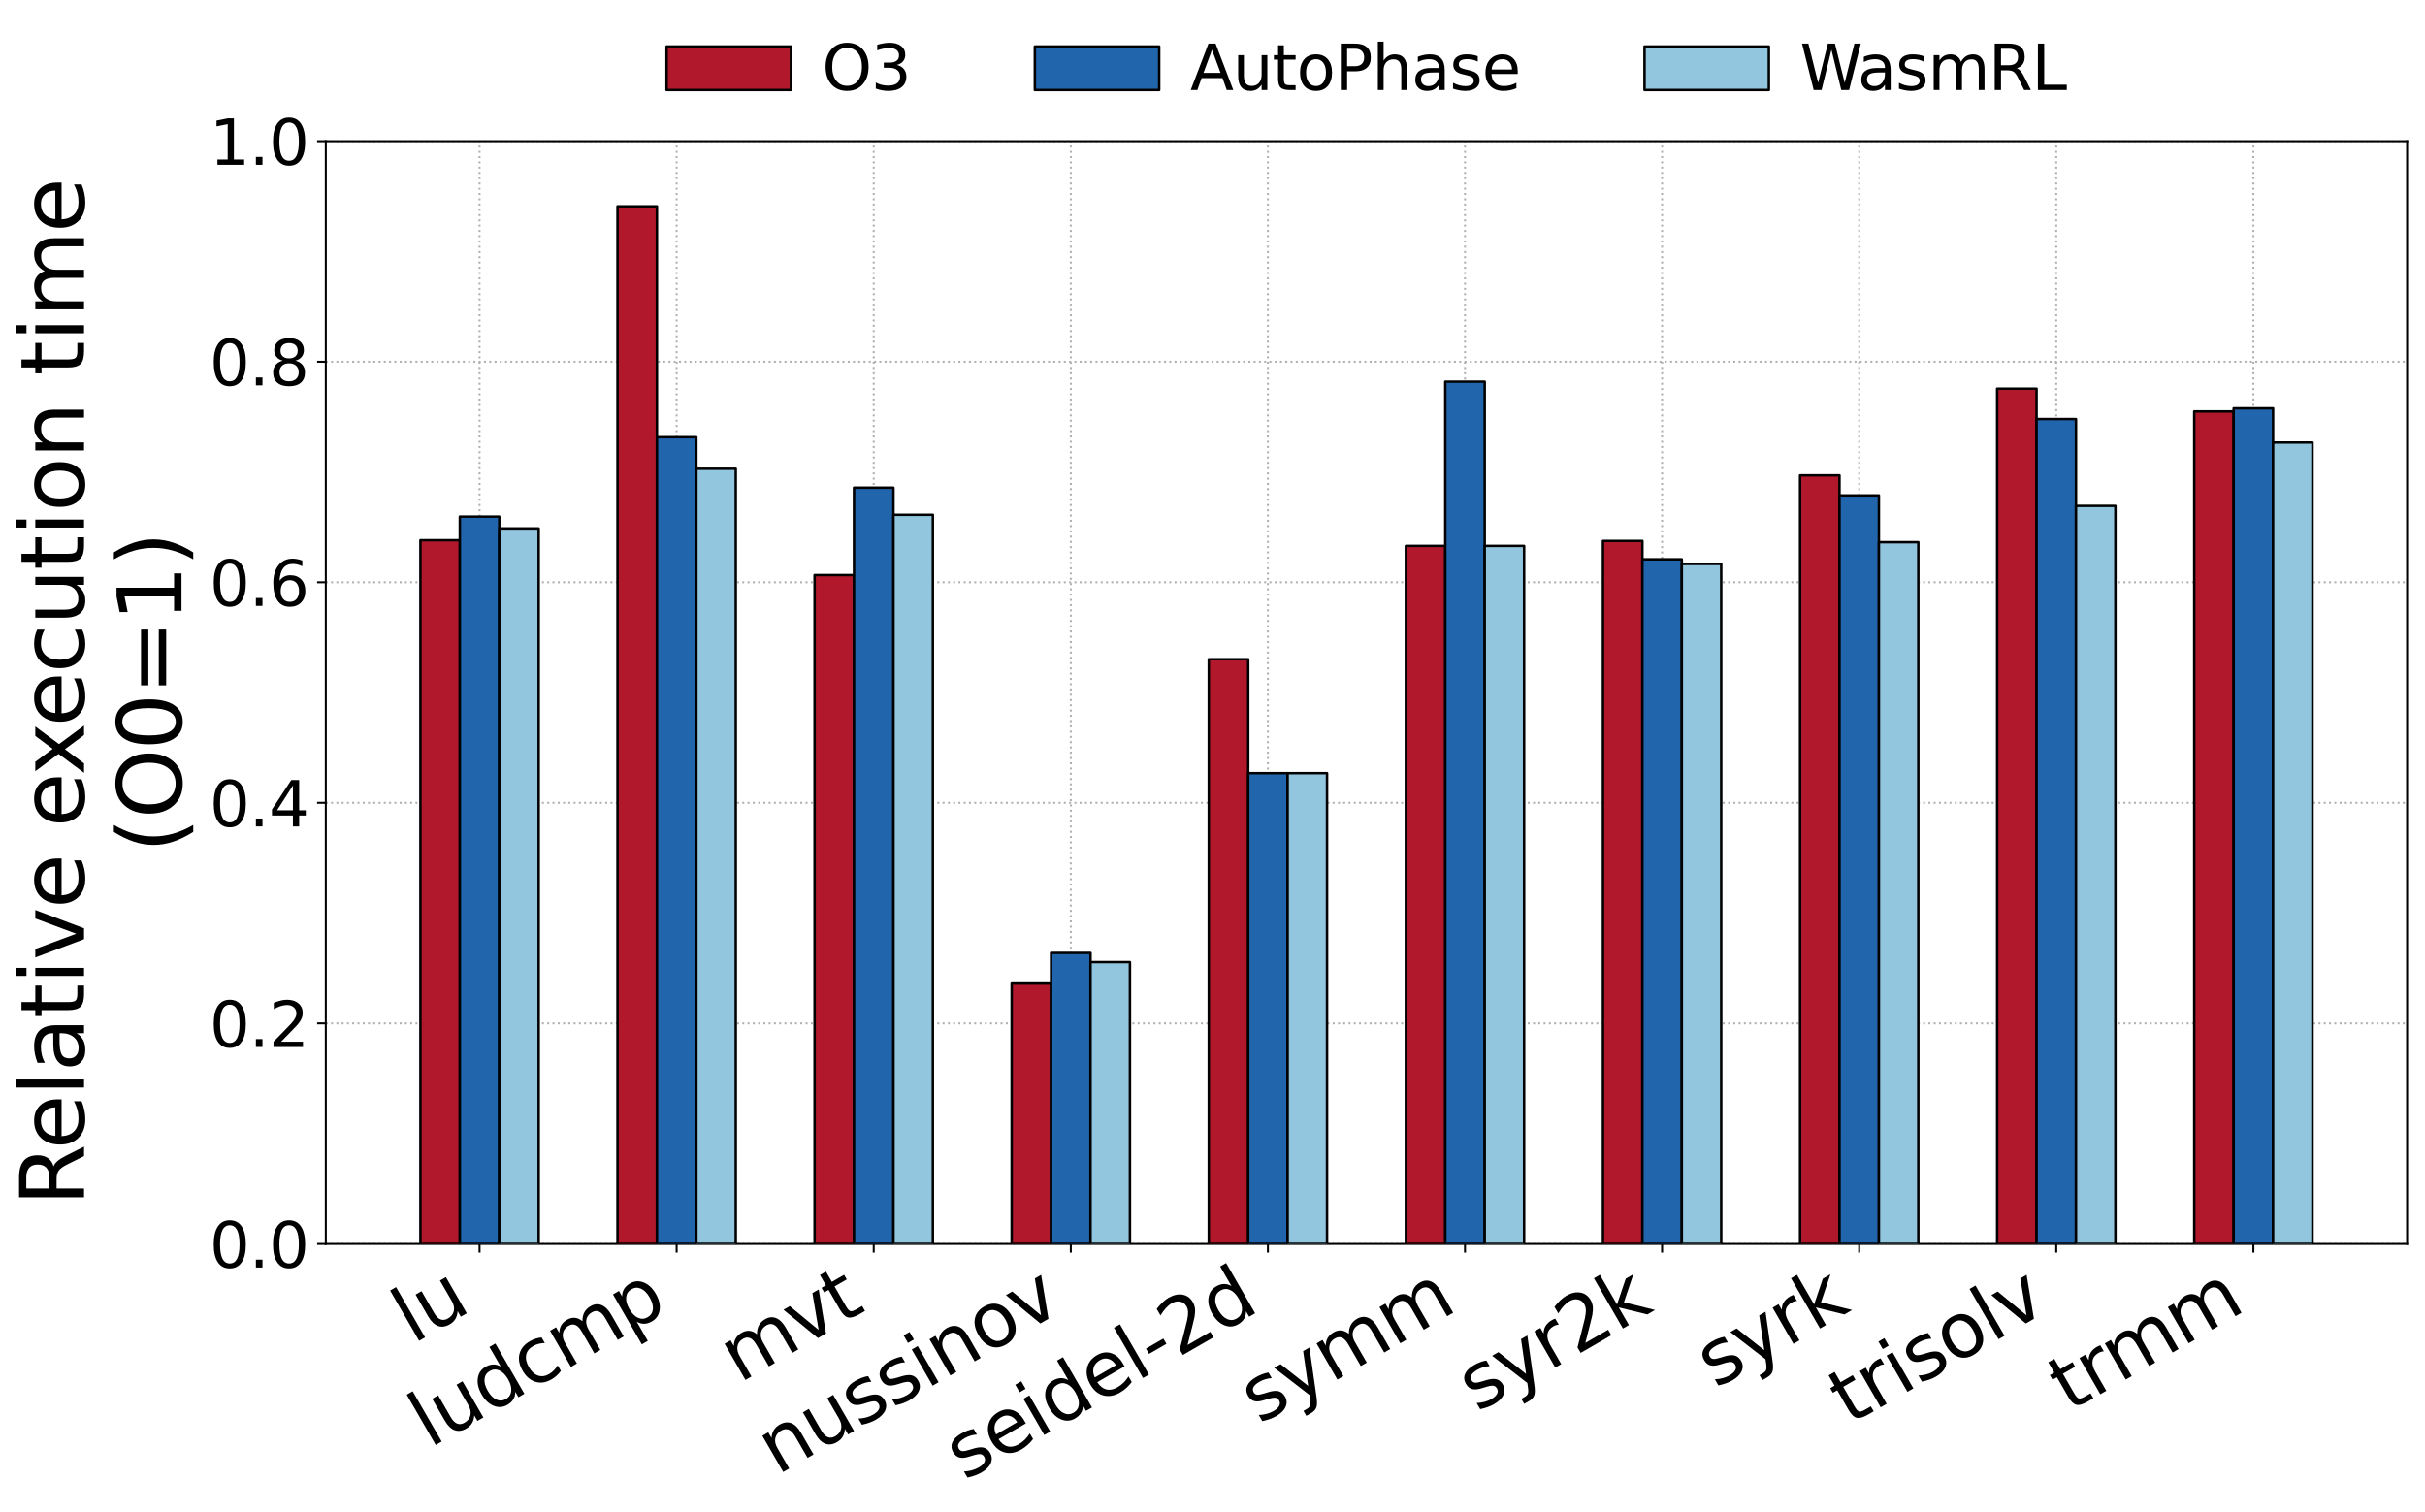 <?xml version="1.0" encoding="utf-8" standalone="no"?>
<!DOCTYPE svg PUBLIC "-//W3C//DTD SVG 1.1//EN"
  "http://www.w3.org/Graphics/SVG/1.1/DTD/svg11.dtd">
<svg xmlns:xlink="http://www.w3.org/1999/xlink" width="975.224pt" height="608.266pt" viewBox="0 0 975.224 608.266" xmlns="http://www.w3.org/2000/svg" version="1.1">
 <defs>
  <style type="text/css">*{stroke-linejoin: round; stroke-linecap: butt}</style>
 </defs>
 <g id="figure_1">
  <g id="patch_1">
   <path d="M 0 608.266 
L 975.224 608.266 
L 975.224 0 
L 0 0 
z
" style="fill: #ffffff"/>
  </g>
  <g id="axes_1">
   <g id="patch_2">
    <path d="M 131.024 500.313 
L 968.024 500.313 
L 968.024 56.793 
L 131.024 56.793 
z
" style="fill: #ffffff"/>
   </g>
   <g id="matplotlib.axis_1">
    <g id="xtick_1">
     <g id="line2d_1">
      <path d="M 192.847 500.313 
L 192.847 56.793 
" clip-path="url(#pf2dc9925f6)" style="fill: none; stroke-dasharray: 0.8,1.32; stroke-dashoffset: 0; stroke: #b0b0b0; stroke-width: 0.8"/>
     </g>
     <g id="line2d_2">
      <defs>
       <path id="m66d10cfc46" d="M 0 0 
L 0 3.5 
" style="stroke: #000000; stroke-width: 0.8"/>
      </defs>
      <g>
       <use xlink:href="#m66d10cfc46" x="192.847" y="500.313" style="stroke: #000000; stroke-width: 0.8"/>
      </g>
     </g>
     <g id="text_1">
      <!-- lu -->
      <g transform="translate(166.045 540.728) rotate(-30) scale(0.3 -0.3)">
       <defs>
        <path id="DejaVuSans-6c" d="M 603 4863 
L 1178 4863 
L 1178 0 
L 603 0 
L 603 4863 
z
" transform="scale(0.016)"/>
        <path id="DejaVuSans-75" d="M 544 1381 
L 544 3500 
L 1119 3500 
L 1119 1403 
Q 1119 906 1312 657 
Q 1506 409 1894 409 
Q 2359 409 2629 706 
Q 2900 1003 2900 1516 
L 2900 3500 
L 3475 3500 
L 3475 0 
L 2900 0 
L 2900 538 
Q 2691 219 2414 64 
Q 2138 -91 1772 -91 
Q 1169 -91 856 284 
Q 544 659 544 1381 
z
M 1991 3584 
L 1991 3584 
z
" transform="scale(0.016)"/>
       </defs>
       <use xlink:href="#DejaVuSans-6c"/>
       <use xlink:href="#DejaVuSans-75" x="27.783"/>
      </g>
     </g>
    </g>
    <g id="xtick_2">
     <g id="line2d_3">
      <path d="M 272.109 500.313 
L 272.109 56.793 
" clip-path="url(#pf2dc9925f6)" style="fill: none; stroke-dasharray: 0.8,1.32; stroke-dashoffset: 0; stroke: #b0b0b0; stroke-width: 0.8"/>
     </g>
     <g id="line2d_4">
      <g>
       <use xlink:href="#m66d10cfc46" x="272.109" y="500.313" style="stroke: #000000; stroke-width: 0.8"/>
      </g>
     </g>
     <g id="text_2">
      <!-- ludcmp -->
      <g transform="translate(172.727 582.631) rotate(-30) scale(0.3 -0.3)">
       <defs>
        <path id="DejaVuSans-64" d="M 2906 2969 
L 2906 4863 
L 3481 4863 
L 3481 0 
L 2906 0 
L 2906 525 
Q 2725 213 2448 61 
Q 2172 -91 1784 -91 
Q 1150 -91 751 415 
Q 353 922 353 1747 
Q 353 2572 751 3078 
Q 1150 3584 1784 3584 
Q 2172 3584 2448 3432 
Q 2725 3281 2906 2969 
z
M 947 1747 
Q 947 1113 1208 752 
Q 1469 391 1925 391 
Q 2381 391 2643 752 
Q 2906 1113 2906 1747 
Q 2906 2381 2643 2742 
Q 2381 3103 1925 3103 
Q 1469 3103 1208 2742 
Q 947 2381 947 1747 
z
" transform="scale(0.016)"/>
        <path id="DejaVuSans-63" d="M 3122 3366 
L 3122 2828 
Q 2878 2963 2633 3030 
Q 2388 3097 2138 3097 
Q 1578 3097 1268 2742 
Q 959 2388 959 1747 
Q 959 1106 1268 751 
Q 1578 397 2138 397 
Q 2388 397 2633 464 
Q 2878 531 3122 666 
L 3122 134 
Q 2881 22 2623 -34 
Q 2366 -91 2075 -91 
Q 1284 -91 818 406 
Q 353 903 353 1747 
Q 353 2603 823 3093 
Q 1294 3584 2113 3584 
Q 2378 3584 2631 3529 
Q 2884 3475 3122 3366 
z
" transform="scale(0.016)"/>
        <path id="DejaVuSans-6d" d="M 3328 2828 
Q 3544 3216 3844 3400 
Q 4144 3584 4550 3584 
Q 5097 3584 5394 3201 
Q 5691 2819 5691 2113 
L 5691 0 
L 5113 0 
L 5113 2094 
Q 5113 2597 4934 2840 
Q 4756 3084 4391 3084 
Q 3944 3084 3684 2787 
Q 3425 2491 3425 1978 
L 3425 0 
L 2847 0 
L 2847 2094 
Q 2847 2600 2669 2842 
Q 2491 3084 2119 3084 
Q 1678 3084 1418 2786 
Q 1159 2488 1159 1978 
L 1159 0 
L 581 0 
L 581 3500 
L 1159 3500 
L 1159 2956 
Q 1356 3278 1631 3431 
Q 1906 3584 2284 3584 
Q 2666 3584 2933 3390 
Q 3200 3197 3328 2828 
z
" transform="scale(0.016)"/>
        <path id="DejaVuSans-70" d="M 1159 525 
L 1159 -1331 
L 581 -1331 
L 581 3500 
L 1159 3500 
L 1159 2969 
Q 1341 3281 1617 3432 
Q 1894 3584 2278 3584 
Q 2916 3584 3314 3078 
Q 3713 2572 3713 1747 
Q 3713 922 3314 415 
Q 2916 -91 2278 -91 
Q 1894 -91 1617 61 
Q 1341 213 1159 525 
z
M 3116 1747 
Q 3116 2381 2855 2742 
Q 2594 3103 2138 3103 
Q 1681 3103 1420 2742 
Q 1159 2381 1159 1747 
Q 1159 1113 1420 752 
Q 1681 391 2138 391 
Q 2594 391 2855 752 
Q 3116 1113 3116 1747 
z
" transform="scale(0.016)"/>
       </defs>
       <use xlink:href="#DejaVuSans-6c"/>
       <use xlink:href="#DejaVuSans-75" x="27.783"/>
       <use xlink:href="#DejaVuSans-64" x="91.162"/>
       <use xlink:href="#DejaVuSans-63" x="154.639"/>
       <use xlink:href="#DejaVuSans-6d" x="209.619"/>
       <use xlink:href="#DejaVuSans-70" x="307.031"/>
      </g>
     </g>
    </g>
    <g id="xtick_3">
     <g id="line2d_5">
      <path d="M 351.37 500.313 
L 351.37 56.793 
" clip-path="url(#pf2dc9925f6)" style="fill: none; stroke-dasharray: 0.8,1.32; stroke-dashoffset: 0; stroke: #b0b0b0; stroke-width: 0.8"/>
     </g>
     <g id="line2d_6">
      <g>
       <use xlink:href="#m66d10cfc46" x="351.37" y="500.313" style="stroke: #000000; stroke-width: 0.8"/>
      </g>
     </g>
     <g id="text_3">
      <!-- mvt -->
      <g transform="translate(297.381 556.424) rotate(-30) scale(0.3 -0.3)">
       <defs>
        <path id="DejaVuSans-76" d="M 191 3500 
L 800 3500 
L 1894 563 
L 2988 3500 
L 3597 3500 
L 2284 0 
L 1503 0 
L 191 3500 
z
" transform="scale(0.016)"/>
        <path id="DejaVuSans-74" d="M 1172 4494 
L 1172 3500 
L 2356 3500 
L 2356 3053 
L 1172 3053 
L 1172 1153 
Q 1172 725 1289 603 
Q 1406 481 1766 481 
L 2356 481 
L 2356 0 
L 1766 0 
Q 1100 0 847 248 
Q 594 497 594 1153 
L 594 3053 
L 172 3053 
L 172 3500 
L 594 3500 
L 594 4494 
L 1172 4494 
z
" transform="scale(0.016)"/>
       </defs>
       <use xlink:href="#DejaVuSans-6d"/>
       <use xlink:href="#DejaVuSans-76" x="97.412"/>
       <use xlink:href="#DejaVuSans-74" x="156.592"/>
      </g>
     </g>
    </g>
    <g id="xtick_4">
     <g id="line2d_7">
      <path d="M 430.632 500.313 
L 430.632 56.793 
" clip-path="url(#pf2dc9925f6)" style="fill: none; stroke-dasharray: 0.8,1.32; stroke-dashoffset: 0; stroke: #b0b0b0; stroke-width: 0.8"/>
     </g>
     <g id="line2d_8">
      <g>
       <use xlink:href="#m66d10cfc46" x="430.632" y="500.313" style="stroke: #000000; stroke-width: 0.8"/>
      </g>
     </g>
     <g id="text_4">
      <!-- nussinov -->
      <g transform="translate(312.555 593.424) rotate(-30) scale(0.3 -0.3)">
       <defs>
        <path id="DejaVuSans-6e" d="M 3513 2113 
L 3513 0 
L 2938 0 
L 2938 2094 
Q 2938 2591 2744 2837 
Q 2550 3084 2163 3084 
Q 1697 3084 1428 2787 
Q 1159 2491 1159 1978 
L 1159 0 
L 581 0 
L 581 3500 
L 1159 3500 
L 1159 2956 
Q 1366 3272 1645 3428 
Q 1925 3584 2291 3584 
Q 2894 3584 3203 3211 
Q 3513 2838 3513 2113 
z
" transform="scale(0.016)"/>
        <path id="DejaVuSans-73" d="M 2834 3397 
L 2834 2853 
Q 2591 2978 2328 3040 
Q 2066 3103 1784 3103 
Q 1356 3103 1142 2972 
Q 928 2841 928 2578 
Q 928 2378 1081 2264 
Q 1234 2150 1697 2047 
L 1894 2003 
Q 2506 1872 2764 1633 
Q 3022 1394 3022 966 
Q 3022 478 2636 193 
Q 2250 -91 1575 -91 
Q 1294 -91 989 -36 
Q 684 19 347 128 
L 347 722 
Q 666 556 975 473 
Q 1284 391 1588 391 
Q 1994 391 2212 530 
Q 2431 669 2431 922 
Q 2431 1156 2273 1281 
Q 2116 1406 1581 1522 
L 1381 1569 
Q 847 1681 609 1914 
Q 372 2147 372 2553 
Q 372 3047 722 3315 
Q 1072 3584 1716 3584 
Q 2034 3584 2315 3537 
Q 2597 3491 2834 3397 
z
" transform="scale(0.016)"/>
        <path id="DejaVuSans-69" d="M 603 3500 
L 1178 3500 
L 1178 0 
L 603 0 
L 603 3500 
z
M 603 4863 
L 1178 4863 
L 1178 4134 
L 603 4134 
L 603 4863 
z
" transform="scale(0.016)"/>
        <path id="DejaVuSans-6f" d="M 1959 3097 
Q 1497 3097 1228 2736 
Q 959 2375 959 1747 
Q 959 1119 1226 758 
Q 1494 397 1959 397 
Q 2419 397 2687 759 
Q 2956 1122 2956 1747 
Q 2956 2369 2687 2733 
Q 2419 3097 1959 3097 
z
M 1959 3584 
Q 2709 3584 3137 3096 
Q 3566 2609 3566 1747 
Q 3566 888 3137 398 
Q 2709 -91 1959 -91 
Q 1206 -91 779 398 
Q 353 888 353 1747 
Q 353 2609 779 3096 
Q 1206 3584 1959 3584 
z
" transform="scale(0.016)"/>
       </defs>
       <use xlink:href="#DejaVuSans-6e"/>
       <use xlink:href="#DejaVuSans-75" x="63.379"/>
       <use xlink:href="#DejaVuSans-73" x="126.758"/>
       <use xlink:href="#DejaVuSans-73" x="178.857"/>
       <use xlink:href="#DejaVuSans-69" x="230.957"/>
       <use xlink:href="#DejaVuSans-6e" x="258.74"/>
       <use xlink:href="#DejaVuSans-6f" x="322.119"/>
       <use xlink:href="#DejaVuSans-76" x="383.301"/>
      </g>
     </g>
    </g>
    <g id="xtick_5">
     <g id="line2d_9">
      <path d="M 509.893 500.313 
L 509.893 56.793 
" clip-path="url(#pf2dc9925f6)" style="fill: none; stroke-dasharray: 0.8,1.32; stroke-dashoffset: 0; stroke: #b0b0b0; stroke-width: 0.8"/>
     </g>
     <g id="line2d_10">
      <g>
       <use xlink:href="#m66d10cfc46" x="509.893" y="500.313" style="stroke: #000000; stroke-width: 0.8"/>
      </g>
     </g>
     <g id="text_5">
      <!-- seidel-2d -->
      <g transform="translate(387.94 595.663) rotate(-30) scale(0.3 -0.3)">
       <defs>
        <path id="DejaVuSans-65" d="M 3597 1894 
L 3597 1613 
L 953 1613 
Q 991 1019 1311 708 
Q 1631 397 2203 397 
Q 2534 397 2845 478 
Q 3156 559 3463 722 
L 3463 178 
Q 3153 47 2828 -22 
Q 2503 -91 2169 -91 
Q 1331 -91 842 396 
Q 353 884 353 1716 
Q 353 2575 817 3079 
Q 1281 3584 2069 3584 
Q 2775 3584 3186 3129 
Q 3597 2675 3597 1894 
z
M 3022 2063 
Q 3016 2534 2758 2815 
Q 2500 3097 2075 3097 
Q 1594 3097 1305 2825 
Q 1016 2553 972 2059 
L 3022 2063 
z
" transform="scale(0.016)"/>
        <path id="DejaVuSans-2d" d="M 313 2009 
L 1997 2009 
L 1997 1497 
L 313 1497 
L 313 2009 
z
" transform="scale(0.016)"/>
        <path id="DejaVuSans-32" d="M 1228 531 
L 3431 531 
L 3431 0 
L 469 0 
L 469 531 
Q 828 903 1448 1529 
Q 2069 2156 2228 2338 
Q 2531 2678 2651 2914 
Q 2772 3150 2772 3378 
Q 2772 3750 2511 3984 
Q 2250 4219 1831 4219 
Q 1534 4219 1204 4116 
Q 875 4013 500 3803 
L 500 4441 
Q 881 4594 1212 4672 
Q 1544 4750 1819 4750 
Q 2544 4750 2975 4387 
Q 3406 4025 3406 3419 
Q 3406 3131 3298 2873 
Q 3191 2616 2906 2266 
Q 2828 2175 2409 1742 
Q 1991 1309 1228 531 
z
" transform="scale(0.016)"/>
       </defs>
       <use xlink:href="#DejaVuSans-73"/>
       <use xlink:href="#DejaVuSans-65" x="52.1"/>
       <use xlink:href="#DejaVuSans-69" x="113.623"/>
       <use xlink:href="#DejaVuSans-64" x="141.406"/>
       <use xlink:href="#DejaVuSans-65" x="204.883"/>
       <use xlink:href="#DejaVuSans-6c" x="266.406"/>
       <use xlink:href="#DejaVuSans-2d" x="294.189"/>
       <use xlink:href="#DejaVuSans-32" x="330.273"/>
       <use xlink:href="#DejaVuSans-64" x="393.896"/>
      </g>
     </g>
    </g>
    <g id="xtick_6">
     <g id="line2d_11">
      <path d="M 589.154 500.313 
L 589.154 56.793 
" clip-path="url(#pf2dc9925f6)" style="fill: none; stroke-dasharray: 0.8,1.32; stroke-dashoffset: 0; stroke: #b0b0b0; stroke-width: 0.8"/>
     </g>
     <g id="line2d_12">
      <g>
       <use xlink:href="#m66d10cfc46" x="589.154" y="500.313" style="stroke: #000000; stroke-width: 0.8"/>
      </g>
     </g>
     <g id="text_6">
      <!-- symm -->
      <g transform="translate(506.509 572.968) rotate(-30) scale(0.3 -0.3)">
       <defs>
        <path id="DejaVuSans-79" d="M 2059 -325 
Q 1816 -950 1584 -1140 
Q 1353 -1331 966 -1331 
L 506 -1331 
L 506 -850 
L 844 -850 
Q 1081 -850 1212 -737 
Q 1344 -625 1503 -206 
L 1606 56 
L 191 3500 
L 800 3500 
L 1894 763 
L 2988 3500 
L 3597 3500 
L 2059 -325 
z
" transform="scale(0.016)"/>
       </defs>
       <use xlink:href="#DejaVuSans-73"/>
       <use xlink:href="#DejaVuSans-79" x="52.1"/>
       <use xlink:href="#DejaVuSans-6d" x="111.279"/>
       <use xlink:href="#DejaVuSans-6d" x="208.691"/>
      </g>
     </g>
    </g>
    <g id="xtick_7">
     <g id="line2d_13">
      <path d="M 668.416 500.313 
L 668.416 56.793 
" clip-path="url(#pf2dc9925f6)" style="fill: none; stroke-dasharray: 0.8,1.32; stroke-dashoffset: 0; stroke: #b0b0b0; stroke-width: 0.8"/>
     </g>
     <g id="line2d_14">
      <g>
       <use xlink:href="#m66d10cfc46" x="668.416" y="500.313" style="stroke: #000000; stroke-width: 0.8"/>
      </g>
     </g>
     <g id="text_7">
      <!-- syr2k -->
      <g transform="translate(594.129 568.142) rotate(-30) scale(0.3 -0.3)">
       <defs>
        <path id="DejaVuSans-72" d="M 2631 2963 
Q 2534 3019 2420 3045 
Q 2306 3072 2169 3072 
Q 1681 3072 1420 2755 
Q 1159 2438 1159 1844 
L 1159 0 
L 581 0 
L 581 3500 
L 1159 3500 
L 1159 2956 
Q 1341 3275 1631 3429 
Q 1922 3584 2338 3584 
Q 2397 3584 2469 3576 
Q 2541 3569 2628 3553 
L 2631 2963 
z
" transform="scale(0.016)"/>
        <path id="DejaVuSans-6b" d="M 581 4863 
L 1159 4863 
L 1159 1991 
L 2875 3500 
L 3609 3500 
L 1753 1863 
L 3688 0 
L 2938 0 
L 1159 1709 
L 1159 0 
L 581 0 
L 581 4863 
z
" transform="scale(0.016)"/>
       </defs>
       <use xlink:href="#DejaVuSans-73"/>
       <use xlink:href="#DejaVuSans-79" x="52.1"/>
       <use xlink:href="#DejaVuSans-72" x="111.279"/>
       <use xlink:href="#DejaVuSans-32" x="152.393"/>
       <use xlink:href="#DejaVuSans-6b" x="216.016"/>
      </g>
     </g>
    </g>
    <g id="xtick_8">
     <g id="line2d_15">
      <path d="M 747.677 500.313 
L 747.677 56.793 
" clip-path="url(#pf2dc9925f6)" style="fill: none; stroke-dasharray: 0.8,1.32; stroke-dashoffset: 0; stroke: #b0b0b0; stroke-width: 0.8"/>
     </g>
     <g id="line2d_16">
      <g>
       <use xlink:href="#m66d10cfc46" x="747.677" y="500.313" style="stroke: #000000; stroke-width: 0.8"/>
      </g>
     </g>
     <g id="text_8">
      <!-- syrk -->
      <g transform="translate(689.921 558.599) rotate(-30) scale(0.3 -0.3)">
       <use xlink:href="#DejaVuSans-73"/>
       <use xlink:href="#DejaVuSans-79" x="52.1"/>
       <use xlink:href="#DejaVuSans-72" x="111.279"/>
       <use xlink:href="#DejaVuSans-6b" x="152.393"/>
      </g>
     </g>
    </g>
    <g id="xtick_9">
     <g id="line2d_17">
      <path d="M 826.938 500.313 
L 826.938 56.793 
" clip-path="url(#pf2dc9925f6)" style="fill: none; stroke-dasharray: 0.8,1.32; stroke-dashoffset: 0; stroke: #b0b0b0; stroke-width: 0.8"/>
     </g>
     <g id="line2d_18">
      <g>
       <use xlink:href="#m66d10cfc46" x="826.938" y="500.313" style="stroke: #000000; stroke-width: 0.8"/>
      </g>
     </g>
     <g id="text_9">
      <!-- trisolv -->
      <g transform="translate(743.709 573.306) rotate(-30) scale(0.3 -0.3)">
       <use xlink:href="#DejaVuSans-74"/>
       <use xlink:href="#DejaVuSans-72" x="39.209"/>
       <use xlink:href="#DejaVuSans-69" x="80.322"/>
       <use xlink:href="#DejaVuSans-73" x="108.105"/>
       <use xlink:href="#DejaVuSans-6f" x="160.205"/>
       <use xlink:href="#DejaVuSans-6c" x="221.387"/>
       <use xlink:href="#DejaVuSans-76" x="249.17"/>
      </g>
     </g>
    </g>
    <g id="xtick_10">
     <g id="line2d_19">
      <path d="M 906.2 500.313 
L 906.2 56.793 
" clip-path="url(#pf2dc9925f6)" style="fill: none; stroke-dasharray: 0.8,1.32; stroke-dashoffset: 0; stroke: #b0b0b0; stroke-width: 0.8"/>
     </g>
     <g id="line2d_20">
      <g>
       <use xlink:href="#m66d10cfc46" x="906.2" y="500.313" style="stroke: #000000; stroke-width: 0.8"/>
      </g>
     </g>
     <g id="text_10">
      <!-- trmm -->
      <g transform="translate(832.055 568.06) rotate(-30) scale(0.3 -0.3)">
       <use xlink:href="#DejaVuSans-74"/>
       <use xlink:href="#DejaVuSans-72" x="39.209"/>
       <use xlink:href="#DejaVuSans-6d" x="78.572"/>
       <use xlink:href="#DejaVuSans-6d" x="175.984"/>
      </g>
     </g>
    </g>
   </g>
   <g id="matplotlib.axis_2">
    <g id="ytick_1">
     <g id="line2d_21">
      <path d="M 131.024 500.313 
L 968.024 500.313 
" clip-path="url(#pf2dc9925f6)" style="fill: none; stroke-dasharray: 0.8,1.32; stroke-dashoffset: 0; stroke: #b0b0b0; stroke-width: 0.8"/>
     </g>
     <g id="line2d_22">
      <defs>
       <path id="mc3345d6229" d="M 0 0 
L -3.5 0 
" style="stroke: #000000; stroke-width: 0.8"/>
      </defs>
      <g>
       <use xlink:href="#mc3345d6229" x="131.024" y="500.313" style="stroke: #000000; stroke-width: 0.8"/>
      </g>
     </g>
     <g id="text_11">
      <!-- 0.0 -->
      <g transform="translate(84.266 509.811) scale(0.25 -0.25)">
       <defs>
        <path id="DejaVuSans-30" d="M 2034 4250 
Q 1547 4250 1301 3770 
Q 1056 3291 1056 2328 
Q 1056 1369 1301 889 
Q 1547 409 2034 409 
Q 2525 409 2770 889 
Q 3016 1369 3016 2328 
Q 3016 3291 2770 3770 
Q 2525 4250 2034 4250 
z
M 2034 4750 
Q 2819 4750 3233 4129 
Q 3647 3509 3647 2328 
Q 3647 1150 3233 529 
Q 2819 -91 2034 -91 
Q 1250 -91 836 529 
Q 422 1150 422 2328 
Q 422 3509 836 4129 
Q 1250 4750 2034 4750 
z
" transform="scale(0.016)"/>
        <path id="DejaVuSans-2e" d="M 684 794 
L 1344 794 
L 1344 0 
L 684 0 
L 684 794 
z
" transform="scale(0.016)"/>
       </defs>
       <use xlink:href="#DejaVuSans-30"/>
       <use xlink:href="#DejaVuSans-2e" x="63.623"/>
       <use xlink:href="#DejaVuSans-30" x="95.41"/>
      </g>
     </g>
    </g>
    <g id="ytick_2">
     <g id="line2d_23">
      <path d="M 131.024 411.609 
L 968.024 411.609 
" clip-path="url(#pf2dc9925f6)" style="fill: none; stroke-dasharray: 0.8,1.32; stroke-dashoffset: 0; stroke: #b0b0b0; stroke-width: 0.8"/>
     </g>
     <g id="line2d_24">
      <g>
       <use xlink:href="#mc3345d6229" x="131.024" y="411.609" style="stroke: #000000; stroke-width: 0.8"/>
      </g>
     </g>
     <g id="text_12">
      <!-- 0.2 -->
      <g transform="translate(84.266 421.107) scale(0.25 -0.25)">
       <use xlink:href="#DejaVuSans-30"/>
       <use xlink:href="#DejaVuSans-2e" x="63.623"/>
       <use xlink:href="#DejaVuSans-32" x="95.41"/>
      </g>
     </g>
    </g>
    <g id="ytick_3">
     <g id="line2d_25">
      <path d="M 131.024 322.905 
L 968.024 322.905 
" clip-path="url(#pf2dc9925f6)" style="fill: none; stroke-dasharray: 0.8,1.32; stroke-dashoffset: 0; stroke: #b0b0b0; stroke-width: 0.8"/>
     </g>
     <g id="line2d_26">
      <g>
       <use xlink:href="#mc3345d6229" x="131.024" y="322.905" style="stroke: #000000; stroke-width: 0.8"/>
      </g>
     </g>
     <g id="text_13">
      <!-- 0.4 -->
      <g transform="translate(84.266 332.403) scale(0.25 -0.25)">
       <defs>
        <path id="DejaVuSans-34" d="M 2419 4116 
L 825 1625 
L 2419 1625 
L 2419 4116 
z
M 2253 4666 
L 3047 4666 
L 3047 1625 
L 3713 1625 
L 3713 1100 
L 3047 1100 
L 3047 0 
L 2419 0 
L 2419 1100 
L 313 1100 
L 313 1709 
L 2253 4666 
z
" transform="scale(0.016)"/>
       </defs>
       <use xlink:href="#DejaVuSans-30"/>
       <use xlink:href="#DejaVuSans-2e" x="63.623"/>
       <use xlink:href="#DejaVuSans-34" x="95.41"/>
      </g>
     </g>
    </g>
    <g id="ytick_4">
     <g id="line2d_27">
      <path d="M 131.024 234.201 
L 968.024 234.201 
" clip-path="url(#pf2dc9925f6)" style="fill: none; stroke-dasharray: 0.8,1.32; stroke-dashoffset: 0; stroke: #b0b0b0; stroke-width: 0.8"/>
     </g>
     <g id="line2d_28">
      <g>
       <use xlink:href="#mc3345d6229" x="131.024" y="234.201" style="stroke: #000000; stroke-width: 0.8"/>
      </g>
     </g>
     <g id="text_14">
      <!-- 0.6 -->
      <g transform="translate(84.266 243.699) scale(0.25 -0.25)">
       <defs>
        <path id="DejaVuSans-36" d="M 2113 2584 
Q 1688 2584 1439 2293 
Q 1191 2003 1191 1497 
Q 1191 994 1439 701 
Q 1688 409 2113 409 
Q 2538 409 2786 701 
Q 3034 994 3034 1497 
Q 3034 2003 2786 2293 
Q 2538 2584 2113 2584 
z
M 3366 4563 
L 3366 3988 
Q 3128 4100 2886 4159 
Q 2644 4219 2406 4219 
Q 1781 4219 1451 3797 
Q 1122 3375 1075 2522 
Q 1259 2794 1537 2939 
Q 1816 3084 2150 3084 
Q 2853 3084 3261 2657 
Q 3669 2231 3669 1497 
Q 3669 778 3244 343 
Q 2819 -91 2113 -91 
Q 1303 -91 875 529 
Q 447 1150 447 2328 
Q 447 3434 972 4092 
Q 1497 4750 2381 4750 
Q 2619 4750 2861 4703 
Q 3103 4656 3366 4563 
z
" transform="scale(0.016)"/>
       </defs>
       <use xlink:href="#DejaVuSans-30"/>
       <use xlink:href="#DejaVuSans-2e" x="63.623"/>
       <use xlink:href="#DejaVuSans-36" x="95.41"/>
      </g>
     </g>
    </g>
    <g id="ytick_5">
     <g id="line2d_29">
      <path d="M 131.024 145.497 
L 968.024 145.497 
" clip-path="url(#pf2dc9925f6)" style="fill: none; stroke-dasharray: 0.8,1.32; stroke-dashoffset: 0; stroke: #b0b0b0; stroke-width: 0.8"/>
     </g>
     <g id="line2d_30">
      <g>
       <use xlink:href="#mc3345d6229" x="131.024" y="145.497" style="stroke: #000000; stroke-width: 0.8"/>
      </g>
     </g>
     <g id="text_15">
      <!-- 0.8 -->
      <g transform="translate(84.266 154.995) scale(0.25 -0.25)">
       <defs>
        <path id="DejaVuSans-38" d="M 2034 2216 
Q 1584 2216 1326 1975 
Q 1069 1734 1069 1313 
Q 1069 891 1326 650 
Q 1584 409 2034 409 
Q 2484 409 2743 651 
Q 3003 894 3003 1313 
Q 3003 1734 2745 1975 
Q 2488 2216 2034 2216 
z
M 1403 2484 
Q 997 2584 770 2862 
Q 544 3141 544 3541 
Q 544 4100 942 4425 
Q 1341 4750 2034 4750 
Q 2731 4750 3128 4425 
Q 3525 4100 3525 3541 
Q 3525 3141 3298 2862 
Q 3072 2584 2669 2484 
Q 3125 2378 3379 2068 
Q 3634 1759 3634 1313 
Q 3634 634 3220 271 
Q 2806 -91 2034 -91 
Q 1263 -91 848 271 
Q 434 634 434 1313 
Q 434 1759 690 2068 
Q 947 2378 1403 2484 
z
M 1172 3481 
Q 1172 3119 1398 2916 
Q 1625 2713 2034 2713 
Q 2441 2713 2670 2916 
Q 2900 3119 2900 3481 
Q 2900 3844 2670 4047 
Q 2441 4250 2034 4250 
Q 1625 4250 1398 4047 
Q 1172 3844 1172 3481 
z
" transform="scale(0.016)"/>
       </defs>
       <use xlink:href="#DejaVuSans-30"/>
       <use xlink:href="#DejaVuSans-2e" x="63.623"/>
       <use xlink:href="#DejaVuSans-38" x="95.41"/>
      </g>
     </g>
    </g>
    <g id="ytick_6">
     <g id="line2d_31">
      <path d="M 131.024 56.793 
L 968.024 56.793 
" clip-path="url(#pf2dc9925f6)" style="fill: none; stroke-dasharray: 0.8,1.32; stroke-dashoffset: 0; stroke: #b0b0b0; stroke-width: 0.8"/>
     </g>
     <g id="line2d_32">
      <g>
       <use xlink:href="#mc3345d6229" x="131.024" y="56.793" style="stroke: #000000; stroke-width: 0.8"/>
      </g>
     </g>
     <g id="text_16">
      <!-- 1.0 -->
      <g transform="translate(84.266 66.291) scale(0.25 -0.25)">
       <defs>
        <path id="DejaVuSans-31" d="M 794 531 
L 1825 531 
L 1825 4091 
L 703 3866 
L 703 4441 
L 1819 4666 
L 2450 4666 
L 2450 531 
L 3481 531 
L 3481 0 
L 794 0 
L 794 531 
z
" transform="scale(0.016)"/>
       </defs>
       <use xlink:href="#DejaVuSans-31"/>
       <use xlink:href="#DejaVuSans-2e" x="63.623"/>
       <use xlink:href="#DejaVuSans-30" x="95.41"/>
      </g>
     </g>
    </g>
    <g id="text_17">
     <!-- Relative execution time -->
     <g transform="translate(33.795 485.061) rotate(-90) scale(0.35 -0.35)">
      <defs>
       <path id="DejaVuSans-52" d="M 2841 2188 
Q 3044 2119 3236 1894 
Q 3428 1669 3622 1275 
L 4263 0 
L 3584 0 
L 2988 1197 
Q 2756 1666 2539 1819 
Q 2322 1972 1947 1972 
L 1259 1972 
L 1259 0 
L 628 0 
L 628 4666 
L 2053 4666 
Q 2853 4666 3247 4331 
Q 3641 3997 3641 3322 
Q 3641 2881 3436 2590 
Q 3231 2300 2841 2188 
z
M 1259 4147 
L 1259 2491 
L 2053 2491 
Q 2509 2491 2742 2702 
Q 2975 2913 2975 3322 
Q 2975 3731 2742 3939 
Q 2509 4147 2053 4147 
L 1259 4147 
z
" transform="scale(0.016)"/>
       <path id="DejaVuSans-61" d="M 2194 1759 
Q 1497 1759 1228 1600 
Q 959 1441 959 1056 
Q 959 750 1161 570 
Q 1363 391 1709 391 
Q 2188 391 2477 730 
Q 2766 1069 2766 1631 
L 2766 1759 
L 2194 1759 
z
M 3341 1997 
L 3341 0 
L 2766 0 
L 2766 531 
Q 2569 213 2275 61 
Q 1981 -91 1556 -91 
Q 1019 -91 701 211 
Q 384 513 384 1019 
Q 384 1609 779 1909 
Q 1175 2209 1959 2209 
L 2766 2209 
L 2766 2266 
Q 2766 2663 2505 2880 
Q 2244 3097 1772 3097 
Q 1472 3097 1187 3025 
Q 903 2953 641 2809 
L 641 3341 
Q 956 3463 1253 3523 
Q 1550 3584 1831 3584 
Q 2591 3584 2966 3190 
Q 3341 2797 3341 1997 
z
" transform="scale(0.016)"/>
       <path id="DejaVuSans-20" transform="scale(0.016)"/>
       <path id="DejaVuSans-78" d="M 3513 3500 
L 2247 1797 
L 3578 0 
L 2900 0 
L 1881 1375 
L 863 0 
L 184 0 
L 1544 1831 
L 300 3500 
L 978 3500 
L 1906 2253 
L 2834 3500 
L 3513 3500 
z
" transform="scale(0.016)"/>
      </defs>
      <use xlink:href="#DejaVuSans-52"/>
      <use xlink:href="#DejaVuSans-65" x="64.982"/>
      <use xlink:href="#DejaVuSans-6c" x="126.506"/>
      <use xlink:href="#DejaVuSans-61" x="154.289"/>
      <use xlink:href="#DejaVuSans-74" x="215.568"/>
      <use xlink:href="#DejaVuSans-69" x="254.777"/>
      <use xlink:href="#DejaVuSans-76" x="282.561"/>
      <use xlink:href="#DejaVuSans-65" x="341.74"/>
      <use xlink:href="#DejaVuSans-20" x="403.264"/>
      <use xlink:href="#DejaVuSans-65" x="435.051"/>
      <use xlink:href="#DejaVuSans-78" x="494.824"/>
      <use xlink:href="#DejaVuSans-65" x="550.879"/>
      <use xlink:href="#DejaVuSans-63" x="612.402"/>
      <use xlink:href="#DejaVuSans-75" x="667.383"/>
      <use xlink:href="#DejaVuSans-74" x="730.762"/>
      <use xlink:href="#DejaVuSans-69" x="769.971"/>
      <use xlink:href="#DejaVuSans-6f" x="797.754"/>
      <use xlink:href="#DejaVuSans-6e" x="858.936"/>
      <use xlink:href="#DejaVuSans-20" x="922.314"/>
      <use xlink:href="#DejaVuSans-74" x="954.102"/>
      <use xlink:href="#DejaVuSans-69" x="993.311"/>
      <use xlink:href="#DejaVuSans-6d" x="1021.094"/>
      <use xlink:href="#DejaVuSans-65" x="1118.506"/>
     </g>
     <!-- (O0=1) -->
     <g transform="translate(72.987 342.917) rotate(-90) scale(0.35 -0.35)">
      <defs>
       <path id="DejaVuSans-28" d="M 1984 4856 
Q 1566 4138 1362 3434 
Q 1159 2731 1159 2009 
Q 1159 1288 1364 580 
Q 1569 -128 1984 -844 
L 1484 -844 
Q 1016 -109 783 600 
Q 550 1309 550 2009 
Q 550 2706 781 3412 
Q 1013 4119 1484 4856 
L 1984 4856 
z
" transform="scale(0.016)"/>
       <path id="DejaVuSans-4f" d="M 2522 4238 
Q 1834 4238 1429 3725 
Q 1025 3213 1025 2328 
Q 1025 1447 1429 934 
Q 1834 422 2522 422 
Q 3209 422 3611 934 
Q 4013 1447 4013 2328 
Q 4013 3213 3611 3725 
Q 3209 4238 2522 4238 
z
M 2522 4750 
Q 3503 4750 4090 4092 
Q 4678 3434 4678 2328 
Q 4678 1225 4090 567 
Q 3503 -91 2522 -91 
Q 1538 -91 948 565 
Q 359 1222 359 2328 
Q 359 3434 948 4092 
Q 1538 4750 2522 4750 
z
" transform="scale(0.016)"/>
       <path id="DejaVuSans-3d" d="M 678 2906 
L 4684 2906 
L 4684 2381 
L 678 2381 
L 678 2906 
z
M 678 1631 
L 4684 1631 
L 4684 1100 
L 678 1100 
L 678 1631 
z
" transform="scale(0.016)"/>
       <path id="DejaVuSans-29" d="M 513 4856 
L 1013 4856 
Q 1481 4119 1714 3412 
Q 1947 2706 1947 2009 
Q 1947 1309 1714 600 
Q 1481 -109 1013 -844 
L 513 -844 
Q 928 -128 1133 580 
Q 1338 1288 1338 2009 
Q 1338 2731 1133 3434 
Q 928 4138 513 4856 
z
" transform="scale(0.016)"/>
      </defs>
      <use xlink:href="#DejaVuSans-28"/>
      <use xlink:href="#DejaVuSans-4f" x="39.014"/>
      <use xlink:href="#DejaVuSans-30" x="117.725"/>
      <use xlink:href="#DejaVuSans-3d" x="181.348"/>
      <use xlink:href="#DejaVuSans-31" x="265.137"/>
      <use xlink:href="#DejaVuSans-29" x="328.76"/>
     </g>
    </g>
   </g>
   <g id="patch_3">
    <path d="M 131.024 500.313 
L 131.024 56.793 
" style="fill: none; stroke: #000000; stroke-width: 0.8; stroke-linejoin: miter; stroke-linecap: square"/>
   </g>
   <g id="patch_4">
    <path d="M 968.024 500.313 
L 968.024 56.793 
" style="fill: none; stroke: #000000; stroke-width: 0.8; stroke-linejoin: miter; stroke-linecap: square"/>
   </g>
   <g id="patch_5">
    <path d="M 131.024 500.313 
L 968.024 500.313 
" style="fill: none; stroke: #000000; stroke-width: 0.8; stroke-linejoin: miter; stroke-linecap: square"/>
   </g>
   <g id="patch_6">
    <path d="M 131.024 56.793 
L 968.024 56.793 
" style="fill: none; stroke: #000000; stroke-width: 0.8; stroke-linejoin: miter; stroke-linecap: square"/>
   </g>
   <g id="legend_1">
    <g id="patch_7">
     <path d="M 268.076 36.196 
L 318.076 36.196 
L 318.076 18.696 
L 268.076 18.696 
z
" style="fill: #b2182b; stroke: #000000; stroke-linejoin: miter"/>
    </g>
    <g id="text_18">
     <!-- O3 -->
     <g transform="translate(330.576 36.196) scale(0.25 -0.25)">
      <defs>
       <path id="DejaVuSans-33" d="M 2597 2516 
Q 3050 2419 3304 2112 
Q 3559 1806 3559 1356 
Q 3559 666 3084 287 
Q 2609 -91 1734 -91 
Q 1441 -91 1130 -33 
Q 819 25 488 141 
L 488 750 
Q 750 597 1062 519 
Q 1375 441 1716 441 
Q 2309 441 2620 675 
Q 2931 909 2931 1356 
Q 2931 1769 2642 2001 
Q 2353 2234 1838 2234 
L 1294 2234 
L 1294 2753 
L 1863 2753 
Q 2328 2753 2575 2939 
Q 2822 3125 2822 3475 
Q 2822 3834 2567 4026 
Q 2313 4219 1838 4219 
Q 1578 4219 1281 4162 
Q 984 4106 628 3988 
L 628 4550 
Q 988 4650 1302 4700 
Q 1616 4750 1894 4750 
Q 2613 4750 3031 4423 
Q 3450 4097 3450 3541 
Q 3450 3153 3228 2886 
Q 3006 2619 2597 2516 
z
" transform="scale(0.016)"/>
      </defs>
      <use xlink:href="#DejaVuSans-4f"/>
      <use xlink:href="#DejaVuSans-33" x="78.711"/>
     </g>
    </g>
    <g id="patch_8">
     <path d="M 416.162 36.196 
L 466.162 36.196 
L 466.162 18.696 
L 416.162 18.696 
z
" style="fill: #2166ac; stroke: #000000; stroke-linejoin: miter"/>
    </g>
    <g id="text_19">
     <!-- AutoPhase -->
     <g transform="translate(478.662 36.196) scale(0.25 -0.25)">
      <defs>
       <path id="DejaVuSans-41" d="M 2188 4044 
L 1331 1722 
L 3047 1722 
L 2188 4044 
z
M 1831 4666 
L 2547 4666 
L 4325 0 
L 3669 0 
L 3244 1197 
L 1141 1197 
L 716 0 
L 50 0 
L 1831 4666 
z
" transform="scale(0.016)"/>
       <path id="DejaVuSans-50" d="M 1259 4147 
L 1259 2394 
L 2053 2394 
Q 2494 2394 2734 2622 
Q 2975 2850 2975 3272 
Q 2975 3691 2734 3919 
Q 2494 4147 2053 4147 
L 1259 4147 
z
M 628 4666 
L 2053 4666 
Q 2838 4666 3239 4311 
Q 3641 3956 3641 3272 
Q 3641 2581 3239 2228 
Q 2838 1875 2053 1875 
L 1259 1875 
L 1259 0 
L 628 0 
L 628 4666 
z
" transform="scale(0.016)"/>
       <path id="DejaVuSans-68" d="M 3513 2113 
L 3513 0 
L 2938 0 
L 2938 2094 
Q 2938 2591 2744 2837 
Q 2550 3084 2163 3084 
Q 1697 3084 1428 2787 
Q 1159 2491 1159 1978 
L 1159 0 
L 581 0 
L 581 4863 
L 1159 4863 
L 1159 2956 
Q 1366 3272 1645 3428 
Q 1925 3584 2291 3584 
Q 2894 3584 3203 3211 
Q 3513 2838 3513 2113 
z
" transform="scale(0.016)"/>
      </defs>
      <use xlink:href="#DejaVuSans-41"/>
      <use xlink:href="#DejaVuSans-75" x="68.408"/>
      <use xlink:href="#DejaVuSans-74" x="131.787"/>
      <use xlink:href="#DejaVuSans-6f" x="170.996"/>
      <use xlink:href="#DejaVuSans-50" x="232.178"/>
      <use xlink:href="#DejaVuSans-68" x="292.48"/>
      <use xlink:href="#DejaVuSans-61" x="355.859"/>
      <use xlink:href="#DejaVuSans-73" x="417.139"/>
      <use xlink:href="#DejaVuSans-65" x="469.238"/>
     </g>
    </g>
    <g id="patch_9">
     <path d="M 661.35 36.196 
L 711.35 36.196 
L 711.35 18.696 
L 661.35 18.696 
z
" style="fill: #92c5de; stroke: #000000; stroke-linejoin: miter"/>
    </g>
    <g id="text_20">
     <!-- WasmRL -->
     <g transform="translate(723.85 36.196) scale(0.25 -0.25)">
      <defs>
       <path id="DejaVuSans-57" d="M 213 4666 
L 850 4666 
L 1831 722 
L 2809 4666 
L 3519 4666 
L 4500 722 
L 5478 4666 
L 6119 4666 
L 4947 0 
L 4153 0 
L 3169 4050 
L 2175 0 
L 1381 0 
L 213 4666 
z
" transform="scale(0.016)"/>
       <path id="DejaVuSans-4c" d="M 628 4666 
L 1259 4666 
L 1259 531 
L 3531 531 
L 3531 0 
L 628 0 
L 628 4666 
z
" transform="scale(0.016)"/>
      </defs>
      <use xlink:href="#DejaVuSans-57"/>
      <use xlink:href="#DejaVuSans-61" x="92.502"/>
      <use xlink:href="#DejaVuSans-73" x="153.781"/>
      <use xlink:href="#DejaVuSans-6d" x="205.881"/>
      <use xlink:href="#DejaVuSans-52" x="303.293"/>
      <use xlink:href="#DejaVuSans-4c" x="372.775"/>
     </g>
    </g>
   </g>
   <g id="patch_10">
    <path d="M 169.069 500.313 
L 184.921 500.313 
L 184.921 217.282 
L 169.069 217.282 
z
" clip-path="url(#pf2dc9925f6)" style="fill: #b2182b; stroke: #000000; stroke-linejoin: miter"/>
   </g>
   <g id="patch_11">
    <path d="M 248.33 500.313 
L 264.183 500.313 
L 264.183 82.978 
L 248.33 82.978 
z
" clip-path="url(#pf2dc9925f6)" style="fill: #b2182b; stroke: #000000; stroke-linejoin: miter"/>
   </g>
   <g id="patch_12">
    <path d="M 327.592 500.313 
L 343.444 500.313 
L 343.444 231.292 
L 327.592 231.292 
z
" clip-path="url(#pf2dc9925f6)" style="fill: #b2182b; stroke: #000000; stroke-linejoin: miter"/>
   </g>
   <g id="patch_13">
    <path d="M 406.853 500.313 
L 422.705 500.313 
L 422.705 395.593 
L 406.853 395.593 
z
" clip-path="url(#pf2dc9925f6)" style="fill: #b2182b; stroke: #000000; stroke-linejoin: miter"/>
   </g>
   <g id="patch_14">
    <path d="M 486.115 500.313 
L 501.967 500.313 
L 501.967 265.152 
L 486.115 265.152 
z
" clip-path="url(#pf2dc9925f6)" style="fill: #b2182b; stroke: #000000; stroke-linejoin: miter"/>
   </g>
   <g id="patch_15">
    <path d="M 565.376 500.313 
L 581.228 500.313 
L 581.228 219.574 
L 565.376 219.574 
z
" clip-path="url(#pf2dc9925f6)" style="fill: #b2182b; stroke: #000000; stroke-linejoin: miter"/>
   </g>
   <g id="patch_16">
    <path d="M 644.637 500.313 
L 660.49 500.313 
L 660.49 217.569 
L 644.637 217.569 
z
" clip-path="url(#pf2dc9925f6)" style="fill: #b2182b; stroke: #000000; stroke-linejoin: miter"/>
   </g>
   <g id="patch_17">
    <path d="M 723.899 500.313 
L 739.751 500.313 
L 739.751 191.193 
L 723.899 191.193 
z
" clip-path="url(#pf2dc9925f6)" style="fill: #b2182b; stroke: #000000; stroke-linejoin: miter"/>
   </g>
   <g id="patch_18">
    <path d="M 803.16 500.313 
L 819.012 500.313 
L 819.012 156.323 
L 803.16 156.323 
z
" clip-path="url(#pf2dc9925f6)" style="fill: #b2182b; stroke: #000000; stroke-linejoin: miter"/>
   </g>
   <g id="patch_19">
    <path d="M 882.421 500.313 
L 898.274 500.313 
L 898.274 165.486 
L 882.421 165.486 
z
" clip-path="url(#pf2dc9925f6)" style="fill: #b2182b; stroke: #000000; stroke-linejoin: miter"/>
   </g>
   <g id="patch_20">
    <path d="M 184.921 500.313 
L 200.774 500.313 
L 200.774 207.795 
L 184.921 207.795 
z
" clip-path="url(#pf2dc9925f6)" style="fill: #2166ac; stroke: #000000; stroke-linejoin: miter"/>
   </g>
   <g id="patch_21">
    <path d="M 264.183 500.313 
L 280.035 500.313 
L 280.035 175.856 
L 264.183 175.856 
z
" clip-path="url(#pf2dc9925f6)" style="fill: #2166ac; stroke: #000000; stroke-linejoin: miter"/>
   </g>
   <g id="patch_22">
    <path d="M 343.444 500.313 
L 359.296 500.313 
L 359.296 196.15 
L 343.444 196.15 
z
" clip-path="url(#pf2dc9925f6)" style="fill: #2166ac; stroke: #000000; stroke-linejoin: miter"/>
   </g>
   <g id="patch_23">
    <path d="M 422.705 500.313 
L 438.558 500.313 
L 438.558 383.273 
L 422.705 383.273 
z
" clip-path="url(#pf2dc9925f6)" style="fill: #2166ac; stroke: #000000; stroke-linejoin: miter"/>
   </g>
   <g id="patch_24">
    <path d="M 501.967 500.313 
L 517.819 500.313 
L 517.819 310.974 
L 501.967 310.974 
z
" clip-path="url(#pf2dc9925f6)" style="fill: #2166ac; stroke: #000000; stroke-linejoin: miter"/>
   </g>
   <g id="patch_25">
    <path d="M 581.228 500.313 
L 597.08 500.313 
L 597.08 153.518 
L 581.228 153.518 
z
" clip-path="url(#pf2dc9925f6)" style="fill: #2166ac; stroke: #000000; stroke-linejoin: miter"/>
   </g>
   <g id="patch_26">
    <path d="M 660.49 500.313 
L 676.342 500.313 
L 676.342 224.961 
L 660.49 224.961 
z
" clip-path="url(#pf2dc9925f6)" style="fill: #2166ac; stroke: #000000; stroke-linejoin: miter"/>
   </g>
   <g id="patch_27">
    <path d="M 739.751 500.313 
L 755.603 500.313 
L 755.603 199.257 
L 739.751 199.257 
z
" clip-path="url(#pf2dc9925f6)" style="fill: #2166ac; stroke: #000000; stroke-linejoin: miter"/>
   </g>
   <g id="patch_28">
    <path d="M 819.012 500.313 
L 834.865 500.313 
L 834.865 168.546 
L 819.012 168.546 
z
" clip-path="url(#pf2dc9925f6)" style="fill: #2166ac; stroke: #000000; stroke-linejoin: miter"/>
   </g>
   <g id="patch_29">
    <path d="M 898.274 500.313 
L 914.126 500.313 
L 914.126 164.237 
L 898.274 164.237 
z
" clip-path="url(#pf2dc9925f6)" style="fill: #2166ac; stroke: #000000; stroke-linejoin: miter"/>
   </g>
   <g id="patch_30">
    <path d="M 200.774 500.313 
L 216.626 500.313 
L 216.626 212.539 
L 200.774 212.539 
z
" clip-path="url(#pf2dc9925f6)" style="fill: #92c5de; stroke: #000000; stroke-linejoin: miter"/>
   </g>
   <g id="patch_31">
    <path d="M 280.035 500.313 
L 295.887 500.313 
L 295.887 188.54 
L 280.035 188.54 
z
" clip-path="url(#pf2dc9925f6)" style="fill: #92c5de; stroke: #000000; stroke-linejoin: miter"/>
   </g>
   <g id="patch_32">
    <path d="M 359.296 500.313 
L 375.149 500.313 
L 375.149 207.056 
L 359.296 207.056 
z
" clip-path="url(#pf2dc9925f6)" style="fill: #92c5de; stroke: #000000; stroke-linejoin: miter"/>
   </g>
   <g id="patch_33">
    <path d="M 438.558 500.313 
L 454.41 500.313 
L 454.41 386.969 
L 438.558 386.969 
z
" clip-path="url(#pf2dc9925f6)" style="fill: #92c5de; stroke: #000000; stroke-linejoin: miter"/>
   </g>
   <g id="patch_34">
    <path d="M 517.819 500.313 
L 533.671 500.313 
L 533.671 310.974 
L 517.819 310.974 
z
" clip-path="url(#pf2dc9925f6)" style="fill: #92c5de; stroke: #000000; stroke-linejoin: miter"/>
   </g>
   <g id="patch_35">
    <path d="M 597.08 500.313 
L 612.933 500.313 
L 612.933 219.574 
L 597.08 219.574 
z
" clip-path="url(#pf2dc9925f6)" style="fill: #92c5de; stroke: #000000; stroke-linejoin: miter"/>
   </g>
   <g id="patch_36">
    <path d="M 676.342 500.313 
L 692.194 500.313 
L 692.194 226.809 
L 676.342 226.809 
z
" clip-path="url(#pf2dc9925f6)" style="fill: #92c5de; stroke: #000000; stroke-linejoin: miter"/>
   </g>
   <g id="patch_37">
    <path d="M 755.603 500.313 
L 771.455 500.313 
L 771.455 218.073 
L 755.603 218.073 
z
" clip-path="url(#pf2dc9925f6)" style="fill: #92c5de; stroke: #000000; stroke-linejoin: miter"/>
   </g>
   <g id="patch_38">
    <path d="M 834.865 500.313 
L 850.717 500.313 
L 850.717 203.469 
L 834.865 203.469 
z
" clip-path="url(#pf2dc9925f6)" style="fill: #92c5de; stroke: #000000; stroke-linejoin: miter"/>
   </g>
   <g id="patch_39">
    <path d="M 914.126 500.313 
L 929.978 500.313 
L 929.978 177.98 
L 914.126 177.98 
z
" clip-path="url(#pf2dc9925f6)" style="fill: #92c5de; stroke: #000000; stroke-linejoin: miter"/>
   </g>
  </g>
 </g>
 <defs>
  <clipPath id="pf2dc9925f6">
   <rect x="131.024" y="56.793" width="837" height="443.52"/>
  </clipPath>
 </defs>
</svg>
